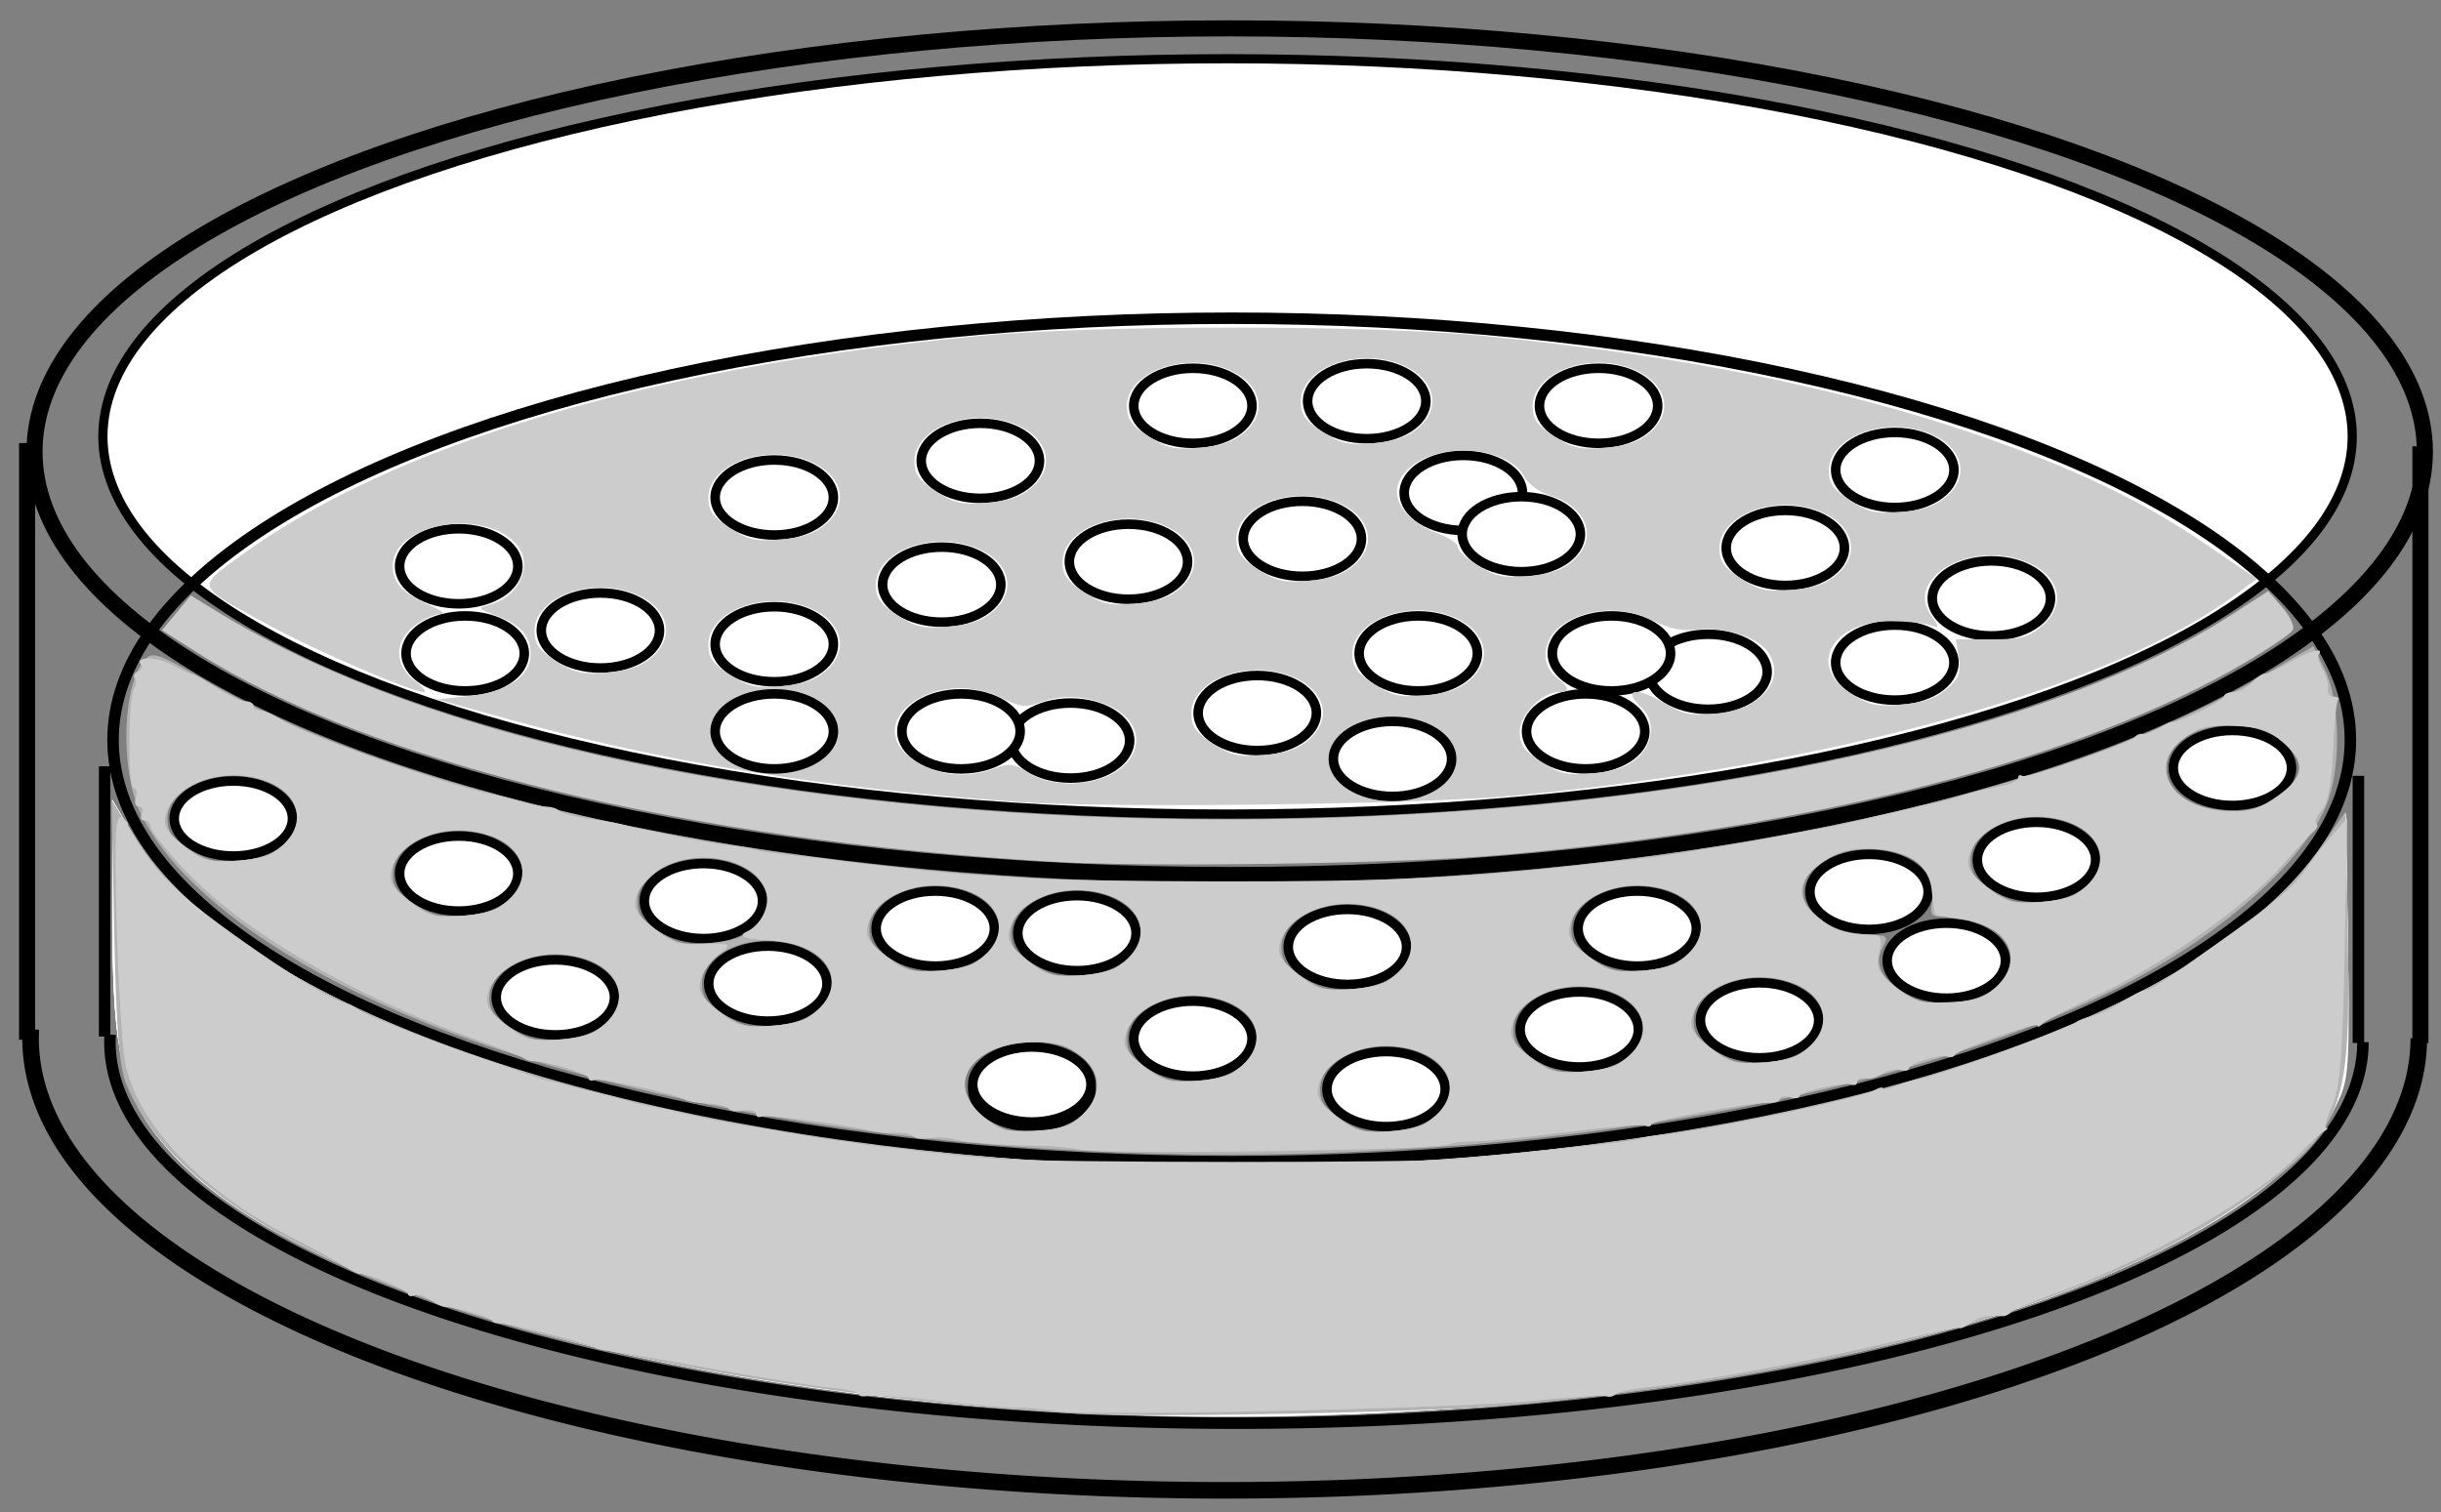 <?xml version="1.0" encoding="UTF-8" standalone="no"?>
<!-- Created with Inkscape (http://www.inkscape.org/) -->

<svg
   xmlns:dc="http://purl.org/dc/elements/1.1/"
   xmlns:cc="http://creativecommons.org/ns#"
   xmlns:rdf="http://www.w3.org/1999/02/22-rdf-syntax-ns#"
   xmlns:svg="http://www.w3.org/2000/svg"
   xmlns="http://www.w3.org/2000/svg"
   xmlns:sodipodi="http://sodipodi.sourceforge.net/DTD/sodipodi-0.dtd"
   xmlns:inkscape="http://www.inkscape.org/namespaces/inkscape"
   width="71mm"
   height="44mm"
   viewBox="0 0 251.575 155.905"
   id="svg3394"
   version="1.1"
   inkscape:version="0.91 r13725"
   sodipodi:docname="starter plate.svg">
  <rect x="0" y="0" width="251.575" height="155.905" fill="#808080" stroke="none"/>
  <defs
     id="defs3396" />
  <sodipodi:namedview
     id="base"
     pagecolor="#ffffff"
     bordercolor="#666666"
     borderopacity="1.0"
     inkscape:pageopacity="0.0"
     inkscape:pageshadow="2"
     inkscape:zoom="2.9861665"
     inkscape:cx="162.83005"
     inkscape:cy="87.601834"
     inkscape:document-units="px"
     inkscape:current-layer="layer1"
     showgrid="false"
     inkscape:window-width="1536"
     inkscape:window-height="801"
     inkscape:window-x="-8"
     inkscape:window-y="-8"
     inkscape:window-maximized="1" />
  <g
     inkscape:label="Layer 1"
     inkscape:groupmode="layer"
     id="layer1"
     transform="translate(0,-896.457)">
    <ellipse
       style="fill:#ffffff;fill-rule:evenodd;stroke:#000000;stroke-width:0.946;stroke-linecap:butt;stroke-linejoin:miter;stroke-miterlimit:4;stroke-dasharray:none;stroke-opacity:1"
       id="path3408"
       cx="126.516"
       cy="-941.446"
       rx="115.91"
       ry="38.935"
       transform="scale(1,-1)" />
    <ellipse
       style="opacity:1;fill:none;fill-rule:evenodd;stroke:#000000;stroke-width:1.656;stroke-linecap:butt;stroke-linejoin:miter;stroke-miterlimit:4;stroke-dasharray:none;stroke-opacity:1"
       id="path3408-9"
       cx="126.736"
       cy="943.021"
       rx="123.179"
       ry="43.641" />
    <path
       style="fill:none;fill-rule:evenodd;stroke:#000000;stroke-width:1.656;stroke-linecap:butt;stroke-linejoin:miter;stroke-miterlimit:4;stroke-dasharray:none;stroke-opacity:1"
       d="m 2.793,942.133 0,61.512"
       id="path4268"
       inkscape:connector-curvature="0" />
    <path
       style="fill:none;fill-rule:evenodd;stroke:#000000;stroke-width:1.656;stroke-linecap:butt;stroke-linejoin:miter;stroke-miterlimit:4;stroke-dasharray:none;stroke-opacity:1"
       d="m 249.455,942.467 0,61.512"
       id="path4268-2"
       inkscape:connector-curvature="0" />
    <path
       style="color:#000000;clip-rule:nonzero;display:inline;overflow:visible;visibility:visible;opacity:1;isolation:auto;mix-blend-mode:normal;color-interpolation:sRGB;color-interpolation-filters:linearRGB;solid-color:#000000;solid-opacity:1;fill:none;fill-opacity:1;fill-rule:evenodd;stroke:#000000;stroke-width:1.707;stroke-linecap:butt;stroke-linejoin:miter;stroke-miterlimit:4;stroke-dasharray:none;stroke-dashoffset:0;stroke-opacity:1;color-rendering:auto;image-rendering:auto;shape-rendering:auto;text-rendering:auto;enable-background:accumulate"
       id="path4297"
       sodipodi:type="arc"
       sodipodi:cx="126.21954"
       sodipodi:cy="1003.493"
       sodipodi:rx="123.06791"
       sodipodi:ry="46.603531"
       sodipodi:start="0"
       sodipodi:end="3.1614106"
       sodipodi:open="true"
       d="M 249.287,1003.493 A 123.068,46.604 0 0 1 187.048,1044.006 123.068,46.604 0 0 1 63.283,1043.541 123.068,46.604 0 0 1 3.176,1002.569" />
    <path
       style="color:#000000;clip-rule:nonzero;display:inline;overflow:visible;visibility:visible;opacity:1;isolation:auto;mix-blend-mode:normal;color-interpolation:sRGB;color-interpolation-filters:linearRGB;solid-color:#000000;solid-opacity:1;fill:none;fill-opacity:1;fill-rule:evenodd;stroke:#000000;stroke-width:1.183;stroke-linecap:butt;stroke-linejoin:miter;stroke-miterlimit:4;stroke-dasharray:none;stroke-dashoffset:0;stroke-opacity:1;color-rendering:auto;image-rendering:auto;shape-rendering:auto;text-rendering:auto;enable-background:accumulate"
       id="path4297-1"
       sodipodi:type="arc"
       sodipodi:cx="127.43039"
       sodipodi:cy="1003.8957"
       sodipodi:rx="116.09906"
       sodipodi:ry="39.281036"
       sodipodi:start="0"
       sodipodi:end="3.1614106"
       sodipodi:open="true"
       d="m 243.529,1003.896 a 116.099,39.281 0 0 1 -58.715,34.147 116.099,39.281 0 0 1 -116.757,-0.392 116.099,39.281 0 0 1 -56.703,-34.534" />
    <path
       style="fill:none;fill-rule:evenodd;stroke:#000000;stroke-width:1.183;stroke-linecap:butt;stroke-linejoin:miter;stroke-miterlimit:4;stroke-dasharray:none;stroke-opacity:1"
       d="m 243.063,976.437 0,27.542"
       id="path4268-2-6"
       inkscape:connector-curvature="0" />
    <path
       style="fill:none;fill-rule:evenodd;stroke:#000000;stroke-width:1.183;stroke-linecap:butt;stroke-linejoin:miter;stroke-miterlimit:4;stroke-dasharray:none;stroke-opacity:1"
       d="m 10.784,975.458 0,27.852"
       id="path4268-2-6-7"
       inkscape:connector-curvature="0" />
    <ellipse
       style="color:#000000;clip-rule:nonzero;display:inline;overflow:visible;visibility:visible;opacity:1;isolation:auto;mix-blend-mode:normal;color-interpolation:sRGB;color-interpolation-filters:linearRGB;solid-color:#000000;solid-opacity:1;fill:none;fill-opacity:1;fill-rule:evenodd;stroke:#000000;stroke-width:1.183;stroke-linecap:butt;stroke-linejoin:miter;stroke-miterlimit:4;stroke-dasharray:none;stroke-dashoffset:0;stroke-opacity:1;color-rendering:auto;image-rendering:auto;shape-rendering:auto;text-rendering:auto;enable-background:accumulate"
       id="path4208"
       cx="126.943"
       cy="972.741"
       rx="115.293"
       ry="43.478" />
    <ellipse
       style="color:#000000;clip-rule:nonzero;display:inline;overflow:visible;visibility:visible;opacity:1;isolation:auto;mix-blend-mode:normal;color-interpolation:sRGB;color-interpolation-filters:linearRGB;solid-color:#000000;solid-opacity:1;fill:#ffffff;fill-opacity:1;fill-rule:evenodd;stroke:#000000;stroke-width:0.981px;stroke-linecap:butt;stroke-linejoin:miter;stroke-miterlimit:4;stroke-dasharray:none;stroke-dashoffset:0;stroke-opacity:1;color-rendering:auto;image-rendering:auto;shape-rendering:auto;text-rendering:auto;enable-background:accumulate"
       id="path4226"
       cx="79.799"
       cy="947.745"
       rx="6.093"
       ry="3.868" />
    <ellipse
       style="color:#000000;clip-rule:nonzero;display:inline;overflow:visible;visibility:visible;opacity:1;isolation:auto;mix-blend-mode:normal;color-interpolation:sRGB;color-interpolation-filters:linearRGB;solid-color:#000000;solid-opacity:1;fill:#ffffff;fill-opacity:1;fill-rule:evenodd;stroke:#000000;stroke-width:0.981px;stroke-linecap:butt;stroke-linejoin:miter;stroke-miterlimit:4;stroke-dasharray:none;stroke-dashoffset:0;stroke-opacity:1;color-rendering:auto;image-rendering:auto;shape-rendering:auto;text-rendering:auto;enable-background:accumulate"
       id="path4226-4"
       cx="181.345"
       cy="1001.642"
       rx="6.093"
       ry="3.868" />
    <ellipse
       style="color:#000000;clip-rule:nonzero;display:inline;overflow:visible;visibility:visible;opacity:1;isolation:auto;mix-blend-mode:normal;color-interpolation:sRGB;color-interpolation-filters:linearRGB;solid-color:#000000;solid-opacity:1;fill:#ffffff;fill-opacity:1;fill-rule:evenodd;stroke:#000000;stroke-width:0.981px;stroke-linecap:butt;stroke-linejoin:miter;stroke-miterlimit:4;stroke-dasharray:none;stroke-dashoffset:0;stroke-opacity:1;color-rendering:auto;image-rendering:auto;shape-rendering:auto;text-rendering:auto;enable-background:accumulate"
       id="path4226-2"
       cx="150.815"
       cy="947.273"
       rx="6.093"
       ry="3.868" />
    <ellipse
       style="color:#000000;clip-rule:nonzero;display:inline;overflow:visible;visibility:visible;opacity:1;isolation:auto;mix-blend-mode:normal;color-interpolation:sRGB;color-interpolation-filters:linearRGB;solid-color:#000000;solid-opacity:1;fill:#ffffff;fill-opacity:1;fill-rule:evenodd;stroke:#000000;stroke-width:0.981px;stroke-linecap:butt;stroke-linejoin:miter;stroke-miterlimit:4;stroke-dasharray:none;stroke-dashoffset:0;stroke-opacity:1;color-rendering:auto;image-rendering:auto;shape-rendering:auto;text-rendering:auto;enable-background:accumulate"
       id="path4226-45"
       cx="116.303"
       cy="954.364"
       rx="6.093"
       ry="3.868" />
    <ellipse
       style="color:#000000;clip-rule:nonzero;display:inline;overflow:visible;visibility:visible;opacity:1;isolation:auto;mix-blend-mode:normal;color-interpolation:sRGB;color-interpolation-filters:linearRGB;solid-color:#000000;solid-opacity:1;fill:#ffffff;fill-opacity:1;fill-rule:evenodd;stroke:#000000;stroke-width:0.981px;stroke-linecap:butt;stroke-linejoin:miter;stroke-miterlimit:4;stroke-dasharray:none;stroke-dashoffset:0;stroke-opacity:1;color-rendering:auto;image-rendering:auto;shape-rendering:auto;text-rendering:auto;enable-background:accumulate"
       id="path4226-9"
       cx="184"
       cy="952.946"
       rx="6.093"
       ry="3.868" />
    <ellipse
       style="color:#000000;clip-rule:nonzero;display:inline;overflow:visible;visibility:visible;opacity:1;isolation:auto;mix-blend-mode:normal;color-interpolation:sRGB;color-interpolation-filters:linearRGB;solid-color:#000000;solid-opacity:1;fill:#ffffff;fill-opacity:1;fill-rule:evenodd;stroke:#000000;stroke-width:0.981px;stroke-linecap:butt;stroke-linejoin:miter;stroke-miterlimit:4;stroke-dasharray:none;stroke-dashoffset:0;stroke-opacity:1;color-rendering:auto;image-rendering:auto;shape-rendering:auto;text-rendering:auto;enable-background:accumulate"
       id="path4226-44"
       cx="110.993"
       cy="992.659"
       rx="6.093"
       ry="3.868" />
    <ellipse
       style="color:#000000;clip-rule:nonzero;display:inline;overflow:visible;visibility:visible;opacity:1;isolation:auto;mix-blend-mode:normal;color-interpolation:sRGB;color-interpolation-filters:linearRGB;solid-color:#000000;solid-opacity:1;fill:#ffffff;fill-opacity:1;fill-rule:evenodd;stroke:#000000;stroke-width:0.981px;stroke-linecap:butt;stroke-linejoin:miter;stroke-miterlimit:4;stroke-dasharray:none;stroke-dashoffset:0;stroke-opacity:1;color-rendering:auto;image-rendering:auto;shape-rendering:auto;text-rendering:auto;enable-background:accumulate"
       id="path4226-27"
       cx="142.851"
       cy="1008.734"
       rx="6.093"
       ry="3.868" />
    <ellipse
       style="color:#000000;clip-rule:nonzero;display:inline;overflow:visible;visibility:visible;opacity:1;isolation:auto;mix-blend-mode:normal;color-interpolation:sRGB;color-interpolation-filters:linearRGB;solid-color:#000000;solid-opacity:1;fill:#ffffff;fill-opacity:1;fill-rule:evenodd;stroke:#000000;stroke-width:0.981px;stroke-linecap:butt;stroke-linejoin:miter;stroke-miterlimit:4;stroke-dasharray:none;stroke-dashoffset:0;stroke-opacity:1;color-rendering:auto;image-rendering:auto;shape-rendering:auto;text-rendering:auto;enable-background:accumulate"
       id="path4226-1"
       cx="209.884"
       cy="985.095"
       rx="6.093"
       ry="3.868" />
    <ellipse
       style="color:#000000;clip-rule:nonzero;display:inline;overflow:visible;visibility:visible;opacity:1;isolation:auto;mix-blend-mode:normal;color-interpolation:sRGB;color-interpolation-filters:linearRGB;solid-color:#000000;solid-opacity:1;fill:#ffffff;fill-opacity:1;fill-rule:evenodd;stroke:#000000;stroke-width:0.981px;stroke-linecap:butt;stroke-linejoin:miter;stroke-miterlimit:4;stroke-dasharray:none;stroke-dashoffset:0;stroke-opacity:1;color-rendering:auto;image-rendering:auto;shape-rendering:auto;text-rendering:auto;enable-background:accumulate"
       id="path4226-40"
       cx="162.762"
       cy="1002.588"
       rx="6.093"
       ry="3.868" />
    <ellipse
       style="color:#000000;clip-rule:nonzero;display:inline;overflow:visible;visibility:visible;opacity:1;isolation:auto;mix-blend-mode:normal;color-interpolation:sRGB;color-interpolation-filters:linearRGB;solid-color:#000000;solid-opacity:1;fill:#ffffff;fill-opacity:1;fill-rule:evenodd;stroke:#000000;stroke-width:0.981px;stroke-linecap:butt;stroke-linejoin:miter;stroke-miterlimit:4;stroke-dasharray:none;stroke-dashoffset:0;stroke-opacity:1;color-rendering:auto;image-rendering:auto;shape-rendering:auto;text-rendering:auto;enable-background:accumulate"
       id="path4226-3"
       cx="146.169"
       cy="963.82"
       rx="6.093"
       ry="3.868" />
    <ellipse
       style="color:#000000;clip-rule:nonzero;display:inline;overflow:visible;visibility:visible;opacity:1;isolation:auto;mix-blend-mode:normal;color-interpolation:sRGB;color-interpolation-filters:linearRGB;solid-color:#000000;solid-opacity:1;fill:#ffffff;fill-opacity:1;fill-rule:evenodd;stroke:#000000;stroke-width:0.981px;stroke-linecap:butt;stroke-linejoin:miter;stroke-miterlimit:4;stroke-dasharray:none;stroke-dashoffset:0;stroke-opacity:1;color-rendering:auto;image-rendering:auto;shape-rendering:auto;text-rendering:auto;enable-background:accumulate"
       id="path4226-28"
       cx="106.347"
       cy="1008.734"
       rx="6.093"
       ry="3.868" />
    <ellipse
       style="color:#000000;clip-rule:nonzero;display:inline;overflow:visible;visibility:visible;opacity:1;isolation:auto;mix-blend-mode:normal;color-interpolation:sRGB;color-interpolation-filters:linearRGB;solid-color:#000000;solid-opacity:1;fill:#ffffff;fill-opacity:1;fill-rule:evenodd;stroke:#000000;stroke-width:0.981px;stroke-linecap:butt;stroke-linejoin:miter;stroke-miterlimit:4;stroke-dasharray:none;stroke-dashoffset:0;stroke-opacity:1;color-rendering:auto;image-rendering:auto;shape-rendering:auto;text-rendering:auto;enable-background:accumulate"
       id="path4226-30"
       cx="47.278"
       cy="954.837"
       rx="6.093"
       ry="3.868" />
    <ellipse
       style="color:#000000;clip-rule:nonzero;display:inline;overflow:visible;visibility:visible;opacity:1;isolation:auto;mix-blend-mode:normal;color-interpolation:sRGB;color-interpolation-filters:linearRGB;solid-color:#000000;solid-opacity:1;fill:#ffffff;fill-opacity:1;fill-rule:evenodd;stroke:#000000;stroke-width:0.981px;stroke-linecap:butt;stroke-linejoin:miter;stroke-miterlimit:4;stroke-dasharray:none;stroke-dashoffset:0;stroke-opacity:1;color-rendering:auto;image-rendering:auto;shape-rendering:auto;text-rendering:auto;enable-background:accumulate"
       id="path4226-48"
       cx="110.33"
       cy="972.803"
       rx="6.093"
       ry="3.868" />
    <ellipse
       style="color:#000000;clip-rule:nonzero;display:inline;overflow:visible;visibility:visible;opacity:1;isolation:auto;mix-blend-mode:normal;color-interpolation:sRGB;color-interpolation-filters:linearRGB;solid-color:#000000;solid-opacity:1;fill:#ffffff;fill-opacity:1;fill-rule:evenodd;stroke:#000000;stroke-width:0.981px;stroke-linecap:butt;stroke-linejoin:miter;stroke-miterlimit:4;stroke-dasharray:none;stroke-dashoffset:0;stroke-opacity:1;color-rendering:auto;image-rendering:auto;shape-rendering:auto;text-rendering:auto;enable-background:accumulate"
       id="path4226-47"
       cx="79.136"
       cy="997.86"
       rx="6.093"
       ry="3.868" />
    <ellipse
       style="color:#000000;clip-rule:nonzero;display:inline;overflow:visible;visibility:visible;opacity:1;isolation:auto;mix-blend-mode:normal;color-interpolation:sRGB;color-interpolation-filters:linearRGB;solid-color:#000000;solid-opacity:1;fill:#ffffff;fill-opacity:1;fill-rule:evenodd;stroke:#000000;stroke-width:0.981px;stroke-linecap:butt;stroke-linejoin:miter;stroke-miterlimit:4;stroke-dasharray:none;stroke-dashoffset:0;stroke-opacity:1;color-rendering:auto;image-rendering:auto;shape-rendering:auto;text-rendering:auto;enable-background:accumulate"
       id="path4226-8"
       cx="24.049"
       cy="980.84"
       rx="6.093"
       ry="3.868" />
    <ellipse
       style="color:#000000;clip-rule:nonzero;display:inline;overflow:visible;visibility:visible;opacity:1;isolation:auto;mix-blend-mode:normal;color-interpolation:sRGB;color-interpolation-filters:linearRGB;solid-color:#000000;solid-opacity:1;fill:#ffffff;fill-opacity:1;fill-rule:evenodd;stroke:#000000;stroke-width:0.981px;stroke-linecap:butt;stroke-linejoin:miter;stroke-miterlimit:4;stroke-dasharray:none;stroke-dashoffset:0;stroke-opacity:1;color-rendering:auto;image-rendering:auto;shape-rendering:auto;text-rendering:auto;enable-background:accumulate"
       id="path4226-6"
       cx="156.788"
       cy="951.528"
       rx="6.093"
       ry="3.868" />
    <ellipse
       style="color:#000000;clip-rule:nonzero;display:inline;overflow:visible;visibility:visible;opacity:1;isolation:auto;mix-blend-mode:normal;color-interpolation:sRGB;color-interpolation-filters:linearRGB;solid-color:#000000;solid-opacity:1;fill:#ffffff;fill-opacity:1;fill-rule:evenodd;stroke:#000000;stroke-width:0.981px;stroke-linecap:butt;stroke-linejoin:miter;stroke-miterlimit:4;stroke-dasharray:none;stroke-dashoffset:0;stroke-opacity:1;color-rendering:auto;image-rendering:auto;shape-rendering:auto;text-rendering:auto;enable-background:accumulate"
       id="path4226-6-0"
       cx="106.347"
       cy="1008.261"
       rx="6.093"
       ry="3.868" />
    <ellipse
       style="color:#000000;clip-rule:nonzero;display:inline;overflow:visible;visibility:visible;opacity:1;isolation:auto;mix-blend-mode:normal;color-interpolation:sRGB;color-interpolation-filters:linearRGB;solid-color:#000000;solid-opacity:1;fill:#ffffff;fill-opacity:1;fill-rule:evenodd;stroke:#000000;stroke-width:0.981px;stroke-linecap:butt;stroke-linejoin:miter;stroke-miterlimit:4;stroke-dasharray:none;stroke-dashoffset:0;stroke-opacity:1;color-rendering:auto;image-rendering:auto;shape-rendering:auto;text-rendering:auto;enable-background:accumulate"
       id="path4226-6-3"
       cx="122.94"
       cy="938.29"
       rx="6.093"
       ry="3.868" />
    <ellipse
       style="color:#000000;clip-rule:nonzero;display:inline;overflow:visible;visibility:visible;opacity:1;isolation:auto;mix-blend-mode:normal;color-interpolation:sRGB;color-interpolation-filters:linearRGB;solid-color:#000000;solid-opacity:1;fill:#ffffff;fill-opacity:1;fill-rule:evenodd;stroke:#000000;stroke-width:0.981px;stroke-linecap:butt;stroke-linejoin:miter;stroke-miterlimit:4;stroke-dasharray:none;stroke-dashoffset:0;stroke-opacity:1;color-rendering:auto;image-rendering:auto;shape-rendering:auto;text-rendering:auto;enable-background:accumulate"
       id="path4226-6-1"
       cx="138.868"
       cy="994.078"
       rx="6.093"
       ry="3.868" />
    <ellipse
       style="color:#000000;clip-rule:nonzero;display:inline;overflow:visible;visibility:visible;opacity:1;isolation:auto;mix-blend-mode:normal;color-interpolation:sRGB;color-interpolation-filters:linearRGB;solid-color:#000000;solid-opacity:1;fill:#ffffff;fill-opacity:1;fill-rule:evenodd;stroke:#000000;stroke-width:0.981px;stroke-linecap:butt;stroke-linejoin:miter;stroke-miterlimit:4;stroke-dasharray:none;stroke-dashoffset:0;stroke-opacity:1;color-rendering:auto;image-rendering:auto;shape-rendering:auto;text-rendering:auto;enable-background:accumulate"
       id="path4226-6-8"
       cx="79.799"
       cy="962.874"
       rx="6.093"
       ry="3.868" />
    <ellipse
       style="color:#000000;clip-rule:nonzero;display:inline;overflow:visible;visibility:visible;opacity:1;isolation:auto;mix-blend-mode:normal;color-interpolation:sRGB;color-interpolation-filters:linearRGB;solid-color:#000000;solid-opacity:1;fill:#ffffff;fill-opacity:1;fill-rule:evenodd;stroke:#000000;stroke-width:0.981px;stroke-linecap:butt;stroke-linejoin:miter;stroke-miterlimit:4;stroke-dasharray:none;stroke-dashoffset:0;stroke-opacity:1;color-rendering:auto;image-rendering:auto;shape-rendering:auto;text-rendering:auto;enable-background:accumulate"
       id="path4226-6-2"
       cx="72.499"
       cy="989.35"
       rx="6.093"
       ry="3.868" />
    <ellipse
       style="color:#000000;clip-rule:nonzero;display:inline;overflow:visible;visibility:visible;opacity:1;isolation:auto;mix-blend-mode:normal;color-interpolation:sRGB;color-interpolation-filters:linearRGB;solid-color:#000000;solid-opacity:1;fill:#ffffff;fill-opacity:1;fill-rule:evenodd;stroke:#000000;stroke-width:0.981px;stroke-linecap:butt;stroke-linejoin:miter;stroke-miterlimit:4;stroke-dasharray:none;stroke-dashoffset:0;stroke-opacity:1;color-rendering:auto;image-rendering:auto;shape-rendering:auto;text-rendering:auto;enable-background:accumulate"
       id="path4226-6-16"
       cx="168.735"
       cy="992.187"
       rx="6.093"
       ry="3.868" />
    <ellipse
       style="color:#000000;clip-rule:nonzero;display:inline;overflow:visible;visibility:visible;opacity:1;isolation:auto;mix-blend-mode:normal;color-interpolation:sRGB;color-interpolation-filters:linearRGB;solid-color:#000000;solid-opacity:1;fill:#ffffff;fill-opacity:1;fill-rule:evenodd;stroke:#000000;stroke-width:0.981px;stroke-linecap:butt;stroke-linejoin:miter;stroke-miterlimit:4;stroke-dasharray:none;stroke-dashoffset:0;stroke-opacity:1;color-rendering:auto;image-rendering:auto;shape-rendering:auto;text-rendering:auto;enable-background:accumulate"
       id="path4226-6-07"
       cx="163.425"
       cy="971.857"
       rx="6.093"
       ry="3.868" />
    <ellipse
       style="color:#000000;clip-rule:nonzero;display:inline;overflow:visible;visibility:visible;opacity:1;isolation:auto;mix-blend-mode:normal;color-interpolation:sRGB;color-interpolation-filters:linearRGB;solid-color:#000000;solid-opacity:1;fill:#ffffff;fill-opacity:1;fill-rule:evenodd;stroke:#000000;stroke-width:0.981px;stroke-linecap:butt;stroke-linejoin:miter;stroke-miterlimit:4;stroke-dasharray:none;stroke-dashoffset:0;stroke-opacity:1;color-rendering:auto;image-rendering:auto;shape-rendering:auto;text-rendering:auto;enable-background:accumulate"
       id="path4226-6-31"
       cx="205.238"
       cy="958.147"
       rx="6.093"
       ry="3.868" />
    <ellipse
       style="color:#000000;clip-rule:nonzero;display:inline;overflow:visible;visibility:visible;opacity:1;isolation:auto;mix-blend-mode:normal;color-interpolation:sRGB;color-interpolation-filters:linearRGB;solid-color:#000000;solid-opacity:1;fill:#ffffff;fill-opacity:1;fill-rule:evenodd;stroke:#000000;stroke-width:0.981px;stroke-linecap:butt;stroke-linejoin:miter;stroke-miterlimit:4;stroke-dasharray:none;stroke-dashoffset:0;stroke-opacity:1;color-rendering:auto;image-rendering:auto;shape-rendering:auto;text-rendering:auto;enable-background:accumulate"
       id="path4226-6-38"
       cx="200.592"
       cy="995.496"
       rx="6.093"
       ry="3.868" />
    <ellipse
       style="color:#000000;clip-rule:nonzero;display:inline;overflow:visible;visibility:visible;opacity:1;isolation:auto;mix-blend-mode:normal;color-interpolation:sRGB;color-interpolation-filters:linearRGB;solid-color:#000000;solid-opacity:1;fill:#ffffff;fill-opacity:1;fill-rule:evenodd;stroke:#000000;stroke-width:0.981px;stroke-linecap:butt;stroke-linejoin:miter;stroke-miterlimit:4;stroke-dasharray:none;stroke-dashoffset:0;stroke-opacity:1;color-rendering:auto;image-rendering:auto;shape-rendering:auto;text-rendering:auto;enable-background:accumulate"
       id="path4226-6-4"
       cx="47.278"
       cy="986.513"
       rx="6.093"
       ry="3.868" />
    <ellipse
       style="color:#000000;clip-rule:nonzero;display:inline;overflow:visible;visibility:visible;opacity:1;isolation:auto;mix-blend-mode:normal;color-interpolation:sRGB;color-interpolation-filters:linearRGB;solid-color:#000000;solid-opacity:1;fill:#ffffff;fill-opacity:1;fill-rule:evenodd;stroke:#000000;stroke-width:0.981px;stroke-linecap:butt;stroke-linejoin:miter;stroke-miterlimit:4;stroke-dasharray:none;stroke-dashoffset:0;stroke-opacity:1;color-rendering:auto;image-rendering:auto;shape-rendering:auto;text-rendering:auto;enable-background:accumulate"
       id="path4226-6-12"
       cx="61.88"
       cy="961.456"
       rx="6.093"
       ry="3.868" />
    <ellipse
       style="color:#000000;clip-rule:nonzero;display:inline;overflow:visible;visibility:visible;opacity:1;isolation:auto;mix-blend-mode:normal;color-interpolation:sRGB;color-interpolation-filters:linearRGB;solid-color:#000000;solid-opacity:1;fill:#ffffff;fill-opacity:1;fill-rule:evenodd;stroke:#000000;stroke-width:0.981px;stroke-linecap:butt;stroke-linejoin:miter;stroke-miterlimit:4;stroke-dasharray:none;stroke-dashoffset:0;stroke-opacity:1;color-rendering:auto;image-rendering:auto;shape-rendering:auto;text-rendering:auto;enable-background:accumulate"
       id="path4226-6-26"
       cx="99.047"
       cy="971.857"
       rx="6.093"
       ry="3.868" />
    <ellipse
       style="color:#000000;clip-rule:nonzero;display:inline;overflow:visible;visibility:visible;opacity:1;isolation:auto;mix-blend-mode:normal;color-interpolation:sRGB;color-interpolation-filters:linearRGB;solid-color:#000000;solid-opacity:1;fill:#ffffff;fill-opacity:1;fill-rule:evenodd;stroke:#000000;stroke-width:0.981px;stroke-linecap:butt;stroke-linejoin:miter;stroke-miterlimit:4;stroke-dasharray:none;stroke-dashoffset:0;stroke-opacity:1;color-rendering:auto;image-rendering:auto;shape-rendering:auto;text-rendering:auto;enable-background:accumulate"
       id="path4226-6-32"
       cx="129.577"
       cy="969.966"
       rx="6.093"
       ry="3.868" />
    <ellipse
       style="color:#000000;clip-rule:nonzero;display:inline;overflow:visible;visibility:visible;opacity:1;isolation:auto;mix-blend-mode:normal;color-interpolation:sRGB;color-interpolation-filters:linearRGB;solid-color:#000000;solid-opacity:1;fill:#ffffff;fill-opacity:1;fill-rule:evenodd;stroke:#000000;stroke-width:0.981px;stroke-linecap:butt;stroke-linejoin:miter;stroke-miterlimit:4;stroke-dasharray:none;stroke-dashoffset:0;stroke-opacity:1;color-rendering:auto;image-rendering:auto;shape-rendering:auto;text-rendering:auto;enable-background:accumulate"
       id="path4226-6-35"
       cx="176.035"
       cy="965.711"
       rx="6.093"
       ry="3.868" />
    <ellipse
       style="color:#000000;clip-rule:nonzero;display:inline;overflow:visible;visibility:visible;opacity:1;isolation:auto;mix-blend-mode:normal;color-interpolation:sRGB;color-interpolation-filters:linearRGB;solid-color:#000000;solid-opacity:1;fill:#ffffff;fill-opacity:1;fill-rule:evenodd;stroke:#000000;stroke-width:0.981px;stroke-linecap:butt;stroke-linejoin:miter;stroke-miterlimit:4;stroke-dasharray:none;stroke-dashoffset:0;stroke-opacity:1;color-rendering:auto;image-rendering:auto;shape-rendering:auto;text-rendering:auto;enable-background:accumulate"
       id="path4226-6-86"
       cx="230.078"
       cy="975.629"
       rx="6.093"
       ry="3.868" />
    <ellipse
       style="color:#000000;clip-rule:nonzero;display:inline;overflow:visible;visibility:visible;opacity:1;isolation:auto;mix-blend-mode:normal;color-interpolation:sRGB;color-interpolation-filters:linearRGB;solid-color:#000000;solid-opacity:1;fill:#ffffff;fill-opacity:1;fill-rule:evenodd;stroke:#000000;stroke-width:0.981px;stroke-linecap:butt;stroke-linejoin:miter;stroke-miterlimit:4;stroke-dasharray:none;stroke-dashoffset:0;stroke-opacity:1;color-rendering:auto;image-rendering:auto;shape-rendering:auto;text-rendering:auto;enable-background:accumulate"
       id="path4226-6-04"
       cx="101.038"
       cy="943.963"
       rx="6.093"
       ry="3.868" />
    <ellipse
       style="color:#000000;clip-rule:nonzero;display:inline;overflow:visible;visibility:visible;opacity:1;isolation:auto;mix-blend-mode:normal;color-interpolation:sRGB;color-interpolation-filters:linearRGB;solid-color:#000000;solid-opacity:1;fill:#ffffff;fill-opacity:1;fill-rule:evenodd;stroke:#000000;stroke-width:0.981px;stroke-linecap:butt;stroke-linejoin:miter;stroke-miterlimit:4;stroke-dasharray:none;stroke-dashoffset:0;stroke-opacity:1;color-rendering:auto;image-rendering:auto;shape-rendering:auto;text-rendering:auto;enable-background:accumulate"
       id="path4226-6-125"
       cx="97.056"
       cy="956.728"
       rx="6.093"
       ry="3.868" />
    <ellipse
       style="color:#000000;clip-rule:nonzero;display:inline;overflow:visible;visibility:visible;opacity:1;isolation:auto;mix-blend-mode:normal;color-interpolation:sRGB;color-interpolation-filters:linearRGB;solid-color:#000000;solid-opacity:1;fill:#ffffff;fill-opacity:1;fill-rule:evenodd;stroke:#000000;stroke-width:0.981px;stroke-linecap:butt;stroke-linejoin:miter;stroke-miterlimit:4;stroke-dasharray:none;stroke-dashoffset:0;stroke-opacity:1;color-rendering:auto;image-rendering:auto;shape-rendering:auto;text-rendering:auto;enable-background:accumulate"
       id="path4226-6-03"
       cx="57.234"
       cy="999.278"
       rx="6.093"
       ry="3.868" />
    <ellipse
       style="color:#000000;clip-rule:nonzero;display:inline;overflow:visible;visibility:visible;opacity:1;isolation:auto;mix-blend-mode:normal;color-interpolation:sRGB;color-interpolation-filters:linearRGB;solid-color:#000000;solid-opacity:1;fill:#ffffff;fill-opacity:1;fill-rule:evenodd;stroke:#000000;stroke-width:0.981px;stroke-linecap:butt;stroke-linejoin:miter;stroke-miterlimit:4;stroke-dasharray:none;stroke-dashoffset:0;stroke-opacity:1;color-rendering:auto;image-rendering:auto;shape-rendering:auto;text-rendering:auto;enable-background:accumulate"
       id="path4226-6-00"
       cx="164.753"
       cy="938.29"
       rx="6.093"
       ry="3.868" />
    <ellipse
       style="color:#000000;clip-rule:nonzero;display:inline;overflow:visible;visibility:visible;opacity:1;isolation:auto;mix-blend-mode:normal;color-interpolation:sRGB;color-interpolation-filters:linearRGB;solid-color:#000000;solid-opacity:1;fill:#ffffff;fill-opacity:1;fill-rule:evenodd;stroke:#000000;stroke-width:0.981px;stroke-linecap:butt;stroke-linejoin:miter;stroke-miterlimit:4;stroke-dasharray:none;stroke-dashoffset:0;stroke-opacity:1;color-rendering:auto;image-rendering:auto;shape-rendering:auto;text-rendering:auto;enable-background:accumulate"
       id="path4226-6-5"
       cx="134.223"
       cy="952"
       rx="6.093"
       ry="3.868" />
    <ellipse
       style="color:#000000;clip-rule:nonzero;display:inline;overflow:visible;visibility:visible;opacity:1;isolation:auto;mix-blend-mode:normal;color-interpolation:sRGB;color-interpolation-filters:linearRGB;solid-color:#000000;solid-opacity:1;fill:#ffffff;fill-opacity:1;fill-rule:evenodd;stroke:#000000;stroke-width:0.981px;stroke-linecap:butt;stroke-linejoin:miter;stroke-miterlimit:4;stroke-dasharray:none;stroke-dashoffset:0;stroke-opacity:1;color-rendering:auto;image-rendering:auto;shape-rendering:auto;text-rendering:auto;enable-background:accumulate"
       id="path4226-6-6"
       cx="195.283"
       cy="944.909"
       rx="6.093"
       ry="3.868" />
    <ellipse
       style="color:#000000;clip-rule:nonzero;display:inline;overflow:visible;visibility:visible;opacity:1;isolation:auto;mix-blend-mode:normal;color-interpolation:sRGB;color-interpolation-filters:linearRGB;solid-color:#000000;solid-opacity:1;fill:#ffffff;fill-opacity:1;fill-rule:evenodd;stroke:#000000;stroke-width:0.981px;stroke-linecap:butt;stroke-linejoin:miter;stroke-miterlimit:4;stroke-dasharray:none;stroke-dashoffset:0;stroke-opacity:1;color-rendering:auto;image-rendering:auto;shape-rendering:auto;text-rendering:auto;enable-background:accumulate"
       id="path4226-6-25"
       cx="47.942"
       cy="963.82"
       rx="6.093"
       ry="3.868" />
    <ellipse
       style="color:#000000;clip-rule:nonzero;display:inline;overflow:visible;visibility:visible;opacity:1;isolation:auto;mix-blend-mode:normal;color-interpolation:sRGB;color-interpolation-filters:linearRGB;solid-color:#000000;solid-opacity:1;fill:#ffffff;fill-opacity:1;fill-rule:evenodd;stroke:#000000;stroke-width:0.981px;stroke-linecap:butt;stroke-linejoin:miter;stroke-miterlimit:4;stroke-dasharray:none;stroke-dashoffset:0;stroke-opacity:1;color-rendering:auto;image-rendering:auto;shape-rendering:auto;text-rendering:auto;enable-background:accumulate"
       id="path4226-6-352"
       cx="122.94"
       cy="1003.533"
       rx="6.093"
       ry="3.868" />
    <ellipse
       style="color:#000000;clip-rule:nonzero;display:inline;overflow:visible;visibility:visible;opacity:1;isolation:auto;mix-blend-mode:normal;color-interpolation:sRGB;color-interpolation-filters:linearRGB;solid-color:#000000;solid-opacity:1;fill:#ffffff;fill-opacity:1;fill-rule:evenodd;stroke:#000000;stroke-width:0.981px;stroke-linecap:butt;stroke-linejoin:miter;stroke-miterlimit:4;stroke-dasharray:none;stroke-dashoffset:0;stroke-opacity:1;color-rendering:auto;image-rendering:auto;shape-rendering:auto;text-rendering:auto;enable-background:accumulate"
       id="path4226-6-66"
       cx="195.283"
       cy="964.765"
       rx="6.093"
       ry="3.868" />
    <ellipse
       style="color:#000000;clip-rule:nonzero;display:inline;overflow:visible;visibility:visible;opacity:1;isolation:auto;mix-blend-mode:normal;color-interpolation:sRGB;color-interpolation-filters:linearRGB;solid-color:#000000;solid-opacity:1;fill:#ffffff;fill-opacity:1;fill-rule:evenodd;stroke:#000000;stroke-width:0.981px;stroke-linecap:butt;stroke-linejoin:miter;stroke-miterlimit:4;stroke-dasharray:none;stroke-dashoffset:0;stroke-opacity:1;color-rendering:auto;image-rendering:auto;shape-rendering:auto;text-rendering:auto;enable-background:accumulate"
       id="path4226-6-30"
       cx="96.392"
       cy="992.187"
       rx="6.093"
       ry="3.868" />
    <ellipse
       style="color:#000000;clip-rule:nonzero;display:inline;overflow:visible;visibility:visible;opacity:1;isolation:auto;mix-blend-mode:normal;color-interpolation:sRGB;color-interpolation-filters:linearRGB;solid-color:#000000;solid-opacity:1;fill:#ffffff;fill-opacity:1;fill-rule:evenodd;stroke:#000000;stroke-width:0.981px;stroke-linecap:butt;stroke-linejoin:miter;stroke-miterlimit:4;stroke-dasharray:none;stroke-dashoffset:0;stroke-opacity:1;color-rendering:auto;image-rendering:auto;shape-rendering:auto;text-rendering:auto;enable-background:accumulate"
       id="path4226-6-40"
       cx="140.86"
       cy="937.817"
       rx="6.093"
       ry="3.868" />
    <ellipse
       style="color:#000000;clip-rule:nonzero;display:inline;overflow:visible;visibility:visible;opacity:1;isolation:auto;mix-blend-mode:normal;color-interpolation:sRGB;color-interpolation-filters:linearRGB;solid-color:#000000;solid-opacity:1;fill:#ffffff;fill-opacity:1;fill-rule:evenodd;stroke:#000000;stroke-width:0.981px;stroke-linecap:butt;stroke-linejoin:miter;stroke-miterlimit:4;stroke-dasharray:none;stroke-dashoffset:0;stroke-opacity:1;color-rendering:auto;image-rendering:auto;shape-rendering:auto;text-rendering:auto;enable-background:accumulate"
       id="path4226-6-313"
       cx="166.08"
       cy="963.82"
       rx="6.093"
       ry="3.868" />
    <ellipse
       style="color:#000000;clip-rule:nonzero;display:inline;overflow:visible;visibility:visible;opacity:1;isolation:auto;mix-blend-mode:normal;color-interpolation:sRGB;color-interpolation-filters:linearRGB;solid-color:#000000;solid-opacity:1;fill:#ffffff;fill-opacity:1;fill-rule:evenodd;stroke:#000000;stroke-width:0.981px;stroke-linecap:butt;stroke-linejoin:miter;stroke-miterlimit:4;stroke-dasharray:none;stroke-dashoffset:0;stroke-opacity:1;color-rendering:auto;image-rendering:auto;shape-rendering:auto;text-rendering:auto;enable-background:accumulate"
       id="path4226-6-22"
       cx="192.628"
       cy="988.404"
       rx="6.093"
       ry="3.868" />
    <path
       style="opacity:1;fill:#ffffff;fill-opacity:1;stroke:none;stroke-width:1;stroke-linecap:round;stroke-linejoin:bevel;stroke-miterlimit:4;stroke-dasharray:none;stroke-opacity:1"
       d="m 113.089,1042.211 c -49.248,-2.534 -87.845,-14.431 -97.981,-30.202 -2.811,-4.374 -3.521,-8.742 -3.495,-21.511 0.022,-10.714 0.096,-11.441 0.993,-9.692 5.137,10.027 17.006,17.999 36.968,24.833 48.87,16.73 125.61,14.502 167.193,-4.854 10.977,-5.109 18.73,-10.928 22.842,-17.143 l 2.19,-3.309 0.167,12.056 c 0.21,15.186 0.186,15.487 -1.487,18.511 -8.328,15.05 -42.577,26.947 -88.231,30.648 -6.637,0.538 -32.935,0.983 -39.158,0.663 z"
       id="path4504"
       inkscape:connector-curvature="0" />
    <path
       style="opacity:1;fill:#ffffff;fill-opacity:1;stroke:none;stroke-width:1;stroke-linecap:round;stroke-linejoin:bevel;stroke-miterlimit:4;stroke-dasharray:none;stroke-opacity:1"
       d="m 109.107,1042.011 c -46.288,-2.873 -83.064,-14.282 -93.219,-28.918 -3.567,-5.141 -4.297,-8.973 -4.306,-22.594 l -0.007,-11.583 1.583,2.743 c 2.649,4.59 5.776,7.896 11.054,11.687 15.633,11.232 43.574,19.372 77.262,22.51 10.538,0.982 38.623,1.132 48.118,0.258 29.083,-2.677 51.478,-7.86 68.029,-15.744 10.199,-4.858 20.356,-12.922 23.016,-18.272 0.778,-1.565 0.916,-0.299 1.224,11.238 0.388,14.524 0.066,16.423 -3.528,20.786 -4.483,5.442 -15.712,12.098 -27.349,16.212 -14.881,5.26 -34.428,9.095 -56.082,11.002 -10.049,0.885 -36.202,1.271 -45.795,0.675 z"
       id="path4506"
       inkscape:connector-curvature="0" />
    <path
       style="opacity:1;fill:#ffffff;fill-opacity:1;stroke:none;stroke-width:1;stroke-linecap:round;stroke-linejoin:bevel;stroke-miterlimit:4;stroke-dasharray:none;stroke-opacity:1"
       d="m 109.204,1041.994 c -45.87,-2.507 -83.914,-14.511 -93.84,-29.612 -3.044,-4.631 -3.773,-8.848 -3.781,-21.884 l -0.007,-11.583 1.544,2.675 c 5.559,9.628 17.242,17.372 35.923,23.812 39.551,13.634 98.94,15.189 143.493,3.757 14.061,-3.608 26.269,-8.66 35.065,-14.512 5.704,-3.795 8.902,-6.759 11.956,-11.083 l 2.193,-3.105 0.226,12.939 c 0.166,9.509 -0.004,13.628 -0.643,15.539 -2.585,7.737 -14.937,16.178 -32.174,21.986 -26.299,8.861 -63.992,13.037 -99.954,11.071 z"
       id="path4508"
       inkscape:connector-curvature="0" />
    <path
       style="opacity:1;fill:#ffffff;fill-opacity:1;stroke:none;stroke-width:1;stroke-linecap:round;stroke-linejoin:bevel;stroke-miterlimit:4;stroke-dasharray:none;stroke-opacity:1"
       d="m 108.443,1041.987 c -45.971,-2.822 -82.286,-14.265 -92.927,-29.282 -3.109,-4.388 -3.975,-9.289 -3.955,-22.387 l 0.018,-11.403 1.85,3.073 c 2.664,4.426 5.004,6.871 10.331,10.797 27.518,20.279 89.66,29.165 146.047,20.885 34.149,-5.015 59.721,-16.062 69.637,-30.084 l 2.301,-3.253 0.227,13.001 c 0.167,9.549 -0.003,13.685 -0.639,15.576 -2.564,7.621 -13.999,15.607 -31.014,21.658 -25.092,8.924 -66.646,13.581 -101.877,11.418 z"
       id="path4510"
       inkscape:connector-curvature="0" />
    <path
       style="opacity:1;fill:#b3b3b3;fill-opacity:1;stroke:none;stroke-width:1;stroke-linecap:round;stroke-linejoin:bevel;stroke-miterlimit:4;stroke-dasharray:none;stroke-opacity:1"
       d="m 110.59,1015.048 c -22.967,-1.257 -45.064,-5.318 -62.197,-11.43 -17.185,-6.131 -29.76,-14.77 -33.891,-23.284 -2.205,-4.543 -1.887,-13.68 0.556,-16.002 0.705,-0.671 1.393,-0.422 5.778,2.092 10.136,5.809 21.223,9.888 37.167,13.673 41.949,9.959 94.988,9.95 137.582,-0.021 15.614,-3.655 27.844,-8.221 38.078,-14.213 l 4.758,-2.786 1.215,2.483 c 1.609,3.29 1.644,10.45 0.067,14.066 -2.812,6.45 -12.175,14.345 -23.163,19.53 -25.365,11.969 -66.077,18.076 -105.949,15.894 z m 0.984,-3.491 c 1.767,-1.464 2.031,-4.249 0.546,-5.76 -2.352,-2.392 -8.103,-2.586 -11.022,-0.373 -2.486,1.885 -2.208,4.63 0.653,6.451 1.979,1.26 2.587,1.396 5.273,1.18 2.197,-0.176 3.454,-0.591 4.551,-1.498 z m 36.503,0 c 2.815,-2.331 1.635,-5.665 -2.429,-6.864 -4.49,-1.325 -9.595,0.846 -9.595,4.08 0,1.333 0.481,2.008 2.219,3.114 1.96,1.247 2.573,1.384 5.254,1.169 2.197,-0.176 3.454,-0.591 4.551,-1.498 z m -19.911,-5.201 c 2.815,-2.331 1.635,-5.665 -2.429,-6.864 -4.49,-1.325 -9.595,0.846 -9.595,4.08 0,1.333 0.481,2.008 2.219,3.114 1.96,1.247 2.573,1.384 5.254,1.169 2.197,-0.176 3.454,-0.591 4.551,-1.498 z m 39.822,-0.946 c 2.815,-2.331 1.635,-5.665 -2.429,-6.864 -4.49,-1.325 -9.595,0.846 -9.595,4.08 0,1.333 0.481,2.008 2.219,3.114 1.96,1.247 2.573,1.384 5.254,1.169 2.197,-0.176 3.454,-0.591 4.551,-1.499 z m 18.584,-0.946 c 2.815,-2.331 1.635,-5.665 -2.429,-6.864 -4.49,-1.325 -9.595,0.846 -9.595,4.08 0,1.333 0.481,2.008 2.219,3.114 1.96,1.247 2.573,1.384 5.254,1.169 2.197,-0.176 3.454,-0.591 4.551,-1.498 z m -124.111,-2.364 c 2.815,-2.331 1.635,-5.665 -2.429,-6.864 -4.49,-1.325 -9.595,0.846 -9.595,4.08 0,1.333 0.481,2.008 2.219,3.114 1.96,1.247 2.573,1.384 5.254,1.169 2.197,-0.176 3.454,-0.591 4.551,-1.498 z m 21.902,-1.418 c 2.815,-2.331 1.635,-5.665 -2.429,-6.864 -4.49,-1.325 -9.595,0.846 -9.595,4.08 0,1.333 0.481,2.008 2.219,3.114 1.96,1.247 2.573,1.384 5.254,1.169 2.197,-0.176 3.454,-0.591 4.551,-1.498 z m 121.456,-2.364 c 1.611,-1.334 1.97,-3.495 0.832,-5.011 -0.853,-1.136 -4.035,-2.338 -6.189,-2.338 -1.516,0 -1.604,-0.131 -1.275,-1.881 0.429,-2.276 -0.826,-3.861 -3.737,-4.719 -4.515,-1.332 -9.62,0.829 -9.62,4.073 0,2.26 3.207,4.419 6.565,4.419 2.191,0 2.266,0.055 1.648,1.215 -0.916,1.716 -0.168,3.318 2.216,4.747 1.742,1.044 2.51,1.195 5.049,0.991 2.155,-0.173 3.42,-0.592 4.511,-1.495 z m -61.724,-1.418 c 2.815,-2.331 1.635,-5.665 -2.429,-6.864 -4.49,-1.325 -9.595,0.846 -9.595,4.08 0,1.333 0.481,2.008 2.219,3.114 1.96,1.247 2.573,1.384 5.254,1.169 2.197,-0.176 3.454,-0.591 4.551,-1.499 z M 116.22,995.482 c 2.815,-2.331 1.635,-5.665 -2.429,-6.864 -4.49,-1.325 -9.595,0.846 -9.595,4.08 0,1.333 0.481,2.008 2.219,3.114 1.96,1.247 2.573,1.384 5.254,1.169 2.197,-0.176 3.454,-0.591 4.551,-1.499 z m -14.601,-0.473 c 2.815,-2.331 1.635,-5.665 -2.429,-6.864 -4.49,-1.325 -9.595,0.846 -9.595,4.08 0,1.333 0.481,2.008 2.219,3.114 1.96,1.247 2.573,1.384 5.254,1.169 2.197,-0.176 3.454,-0.591 4.551,-1.499 z m 72.343,0 c 2.815,-2.331 1.635,-5.665 -2.429,-6.864 -4.49,-1.325 -9.595,0.846 -9.595,4.08 0,1.333 0.481,2.008 2.219,3.114 1.96,1.247 2.573,1.384 5.254,1.169 2.196,-0.176 3.454,-0.591 4.551,-1.499 z m -96.236,-2.837 c 2.815,-2.331 1.635,-5.665 -2.429,-6.864 -4.49,-1.325 -9.595,0.846 -9.595,4.08 0,1.333 0.481,2.008 2.219,3.114 1.96,1.247 2.573,1.384 5.254,1.169 2.197,-0.176 3.454,-0.591 4.551,-1.499 z m -25.22,-2.837 c 2.815,-2.331 1.635,-5.665 -2.429,-6.864 -4.49,-1.325 -9.595,0.846 -9.595,4.08 0,1.333 0.481,2.008 2.219,3.114 1.96,1.247 2.573,1.384 5.254,1.169 2.197,-0.176 3.454,-0.591 4.551,-1.499 z m 162.606,-1.418 c 2.815,-2.331 1.635,-5.665 -2.429,-6.864 -4.49,-1.325 -9.595,0.846 -9.595,4.08 0,1.333 0.481,2.008 2.219,3.114 1.96,1.247 2.573,1.384 5.254,1.169 2.197,-0.176 3.454,-0.591 4.551,-1.499 z M 29.276,983.663 c 2.815,-2.331 1.635,-5.665 -2.429,-6.864 -4.49,-1.325 -9.595,0.846 -9.595,4.08 0,1.333 0.481,2.008 2.219,3.114 1.96,1.247 2.573,1.384 5.254,1.169 2.197,-0.176 3.454,-0.591 4.551,-1.499 z m 205.668,-5.173 c 2.729,-1.944 2.885,-3.462 0.557,-5.432 -4.071,-3.447 -12.238,-1.746 -12.238,2.548 0,2.714 2.723,4.401 7.201,4.461 1.676,0.023 2.779,-0.366 4.48,-1.577 z"
       id="path4512"
       inkscape:connector-curvature="0" />
    <path
       style="opacity:1;fill:#b3b3b3;fill-opacity:1;stroke:none;stroke-width:1;stroke-linecap:round;stroke-linejoin:bevel;stroke-miterlimit:4;stroke-dasharray:none;stroke-opacity:1"
       d="m 111.098,1042.218 c -53.839,-3.428 -90.76,-16.202 -98.06,-33.928 -0.753,-1.827 -1.065,-5.752 -1.266,-15.9 l -0.267,-13.474 1.944,3.182 c 10.4,17.027 44.558,29.904 89.397,33.7 11.462,0.971 36.903,0.971 48.365,0 43.495,-3.683 76.471,-15.687 87.972,-32.024 l 2.571,-3.651 0.223,13.107 c 0.301,17.672 -0.46,19.683 -10.084,26.623 -15.019,10.831 -41.726,18.328 -76.572,21.493 -7.677,0.698 -37.671,1.289 -44.22,0.872 z"
       id="path4514"
       inkscape:connector-curvature="0" />
    <path
       style="opacity:1;fill:#cccccc;fill-opacity:1;stroke:none;stroke-width:1;stroke-linecap:round;stroke-linejoin:bevel;stroke-miterlimit:4;stroke-dasharray:none;stroke-opacity:1"
       d="m 104.793,979.126 c -20.035,-1.428 -36.747,-4.161 -52.764,-8.628 l -6.969,-1.944 3.318,-0.351 c 3.903,-0.412 6.305,-2.027 6.305,-4.238 0,-1.96 -0.993,-3.104 -3.489,-4.024 -2.003,-0.738 -2.044,-0.803 -0.715,-1.153 3.192,-0.841 4.6,-4.352 2.572,-6.415 -3.521,-3.581 -12.57,-1.854 -12.57,2.399 0,1.797 1.006,2.858 3.916,4.125 1.162,0.506 1.556,0.868 0.945,0.869 -0.575,9.9e-4 -1.755,0.539 -2.622,1.197 -2.108,1.599 -2.108,4.049 0,5.647 0.867,0.657 1.293,1.195 0.946,1.195 -1.229,0 -11.236,-4.316 -15.874,-6.846 -7.739,-4.222 -7.581,-3.847 -3.019,-7.189 15.749,-11.537 42.389,-19.473 76.148,-22.686 11.992,-1.141 40.466,-1.141 51.99,5.5e-4 20.159,1.997 36.598,5.294 50.847,10.199 10.078,3.469 16.905,6.736 23.607,11.297 l 5.236,3.563 -2.18,1.615 c -13.091,9.698 -41.541,17.632 -74.336,20.73 -9.52,0.899 -41.968,1.303 -51.291,0.639 z m 10.763,-3.5 c 2.649,-2.194 1.809,-5.308 -1.79,-6.634 -2.356,-0.868 -4.445,-0.898 -6.65,-0.098 -1.457,0.529 -1.942,0.466 -3.982,-0.522 -6.85,-3.315 -14.848,2.703 -8.75,6.584 2.374,1.511 5.305,1.77 8.136,0.717 1.545,-0.574 1.891,-0.524 3.606,0.527 2.568,1.573 7.176,1.292 9.431,-0.576 z m 53.096,-0.946 c 1.748,-1.448 1.998,-3.876 0.541,-5.249 -2.105,-1.982 -0.55,-2.227 2.507,-0.394 1.744,1.045 2.511,1.196 5.052,0.992 4.851,-0.389 7.507,-3.624 5.342,-6.506 -1.063,-1.415 -4.508,-2.475 -7.078,-2.178 -1.713,0.198 -2.83,-0.024 -4.709,-0.937 -3.094,-1.504 -6.806,-1.308 -9.334,0.493 -2.009,1.431 -2.28,4.029 -0.562,5.381 1.356,1.067 1.43,1.523 0.248,1.523 -1.741,0 -4.031,2.325 -4.031,4.091 0,1.333 0.481,2.008 2.219,3.114 1.96,1.247 2.573,1.384 5.254,1.169 2.197,-0.176 3.454,-0.591 4.551,-1.499 z m -33.849,-1.891 c 2.815,-2.331 1.635,-5.665 -2.429,-6.864 -4.49,-1.325 -9.595,0.846 -9.595,4.08 0,1.333 0.481,2.008 2.219,3.114 1.96,1.247 2.573,1.384 5.254,1.169 2.196,-0.176 3.454,-0.591 4.551,-1.499 z m 65.779,-5.261 c 1.272,-1.054 1.527,-1.697 1.284,-3.238 l -0.304,-1.923 3.608,0 c 3.13,0 3.82,-0.176 5.209,-1.327 2.902,-2.403 1.782,-5.719 -2.343,-6.936 -5.59,-1.649 -11.576,2.122 -9.063,5.711 0.952,1.359 0.943,1.434 -0.12,1.076 -0.628,-0.211 -2.413,-0.386 -3.966,-0.387 -6.084,-0.007 -8.662,4.563 -4.183,7.414 1.96,1.247 2.573,1.384 5.254,1.169 2.239,-0.18 3.452,-0.589 4.623,-1.559 z m -49.186,-0.885 c 2.815,-2.331 1.635,-5.665 -2.429,-6.864 -4.49,-1.325 -9.595,0.846 -9.595,4.08 0,1.333 0.481,2.008 2.219,3.114 1.96,1.247 2.573,1.384 5.254,1.169 2.197,-0.176 3.454,-0.591 4.551,-1.499 z m -66.37,-0.946 c 2.815,-2.331 1.635,-5.665 -2.429,-6.864 -4.49,-1.325 -9.595,0.846 -9.595,4.08 0,1.333 0.481,2.008 2.219,3.114 1.96,1.247 2.573,1.384 5.254,1.169 2.197,-0.176 3.454,-0.591 4.551,-1.499 z m -17.92,-1.418 c 2.815,-2.331 1.635,-5.665 -2.429,-6.864 -4.49,-1.325 -9.595,0.846 -9.595,4.08 0,1.333 0.481,2.008 2.219,3.114 1.96,1.247 2.573,1.384 5.254,1.169 2.197,-0.176 3.454,-0.591 4.551,-1.499 z m 35.176,-4.728 c 2.815,-2.331 1.635,-5.665 -2.429,-6.864 -4.49,-1.325 -9.595,0.846 -9.595,4.08 0,1.333 0.481,2.008 2.219,3.114 1.96,1.247 2.573,1.384 5.254,1.169 2.197,-0.176 3.454,-0.591 4.551,-1.499 z m 19.247,-2.364 c 2.815,-2.331 1.635,-5.665 -2.429,-6.864 -4.49,-1.325 -9.595,0.846 -9.595,4.08 0,1.333 0.481,2.008 2.219,3.114 1.96,1.247 2.573,1.384 5.254,1.169 2.196,-0.176 3.454,-0.591 4.551,-1.499 z m 67.697,-1.418 c 2.815,-2.331 1.635,-5.665 -2.429,-6.864 -4.49,-1.325 -9.595,0.846 -9.595,4.08 0,1.333 0.481,2.008 2.219,3.114 1.96,1.247 2.573,1.384 5.254,1.169 2.196,-0.176 3.454,-0.591 4.551,-1.499 z m -49.777,-0.946 c 2.815,-2.331 1.635,-5.665 -2.429,-6.864 -4.49,-1.325 -9.595,0.846 -9.595,4.08 0,1.333 0.481,2.008 2.219,3.114 1.96,1.247 2.573,1.384 5.254,1.169 2.197,-0.176 3.454,-0.591 4.551,-1.499 z m 22.566,-0.473 c 2.774,-2.297 1.637,-5.664 -2.304,-6.827 -1.069,-0.315 -2.198,-1.154 -2.616,-1.942 -1.575,-2.973 -8.235,-3.644 -11.511,-1.159 -2.982,2.261 -1.708,5.455 2.846,7.132 1.005,0.37 1.827,0.968 1.827,1.328 0,0.36 0.957,1.229 2.126,1.93 1.818,1.089 2.562,1.24 5.122,1.034 2.155,-0.173 3.42,-0.592 4.511,-1.495 z m -76.989,-3.782 c 2.815,-2.331 1.635,-5.665 -2.429,-6.864 -4.49,-1.325 -9.595,0.846 -9.595,4.08 0,1.333 0.481,2.008 2.219,3.114 1.96,1.247 2.573,1.384 5.254,1.169 2.197,-0.176 3.454,-0.591 4.551,-1.499 z m 115.483,-2.837 c 2.815,-2.331 1.635,-5.665 -2.429,-6.864 -4.49,-1.325 -9.595,0.846 -9.595,4.08 0,1.333 0.481,2.008 2.219,3.114 1.96,1.247 2.573,1.384 5.254,1.169 2.197,-0.176 3.454,-0.591 4.551,-1.499 z m -94.245,-0.946 c 2.815,-2.331 1.635,-5.665 -2.429,-6.864 -4.49,-1.325 -9.595,0.846 -9.595,4.08 0,1.333 0.481,2.008 2.219,3.114 1.96,1.247 2.573,1.384 5.254,1.169 2.196,-0.176 3.454,-0.591 4.551,-1.499 z m 21.902,-5.673 c 2.815,-2.331 1.635,-5.665 -2.429,-6.864 -4.49,-1.325 -9.595,0.846 -9.595,4.08 0,1.333 0.481,2.008 2.219,3.114 1.96,1.247 2.573,1.384 5.254,1.169 2.197,-0.176 3.454,-0.591 4.551,-1.499 z m 41.813,0 c 2.815,-2.331 1.635,-5.665 -2.429,-6.864 -4.49,-1.325 -9.595,0.846 -9.595,4.08 0,1.333 0.481,2.008 2.219,3.114 1.96,1.247 2.573,1.384 5.254,1.169 2.196,-0.176 3.454,-0.591 4.551,-1.499 z m -23.893,-0.473 c 2.815,-2.331 1.635,-5.665 -2.429,-6.864 -4.49,-1.325 -9.595,0.846 -9.595,4.08 0,1.333 0.481,2.008 2.219,3.114 1.96,1.247 2.573,1.384 5.254,1.169 2.196,-0.176 3.454,-0.591 4.551,-1.499 z"
       id="path4516"
       inkscape:connector-curvature="0" />
    <path
       style="opacity:1;fill:#cccccc;fill-opacity:1;stroke:none;stroke-width:1;stroke-linecap:round;stroke-linejoin:bevel;stroke-miterlimit:4;stroke-dasharray:none;stroke-opacity:1"
       d="m 111.255,1014.962 c -0.999,-0.196 -2.862,-0.368 -4.139,-0.382 -3.936,-0.044 -7.577,-0.326 -8.804,-0.682 -0.644,-0.187 -1.764,-0.23 -2.488,-0.095 -0.724,0.135 -1.495,0.04 -1.713,-0.211 -0.218,-0.251 -1.039,-0.412 -1.826,-0.358 -0.786,0.054 -1.878,-0.023 -2.425,-0.17 -2.282,-0.615 -10.801,-1.739 -11.351,-1.497 -0.328,0.144 -0.595,0.012 -0.595,-0.294 0,-0.319 -0.553,-0.453 -1.296,-0.314 -0.713,0.133 -1.387,0.045 -1.5,-0.195 -0.112,-0.24 -1.097,-0.483 -2.189,-0.541 -1.092,-0.058 -2.134,-0.231 -2.317,-0.385 -0.613,-0.518 -8.795,-2.303 -9.378,-2.046 -0.317,0.14 -0.577,0.045 -0.577,-0.21 0,-0.432 -4.159,-1.694 -5.641,-1.712 -0.365,0 -0.813,-0.14 -0.996,-0.302 -0.183,-0.162 -2.572,-1.092 -5.31,-2.066 -12.574,-4.476 -24.045,-11.241 -29.972,-17.675 -1.767,-1.919 -3.213,-3.78 -3.213,-4.137 0,-0.357 -0.289,-0.649 -0.643,-0.649 -0.354,0 -0.471,-0.319 -0.261,-0.709 0.21,-0.39 0.079,-0.709 -0.291,-0.709 -0.37,0 -0.516,-0.425 -0.325,-0.946 0.191,-0.52 0.088,-0.946 -0.228,-0.945 -0.647,1.3e-4 -0.573,-9.639 0.079,-10.391 0.231,-0.266 0.247,-0.681 0.037,-0.923 -0.21,-0.242 -0.073,-0.576 0.304,-0.742 0.377,-0.166 0.533,-0.477 0.346,-0.692 -0.745,-0.859 1.663,-0.852 3.2,0.01 0.902,0.506 1.799,0.919 1.992,0.919 0.194,0 1.333,0.638 2.532,1.418 1.199,0.78 2.561,1.418 3.028,1.418 0.466,0 0.848,0.213 0.848,0.473 0,0.26 0.311,0.473 0.691,0.473 0.38,0 1.336,0.427 2.123,0.95 2.287,1.517 18.136,7.099 22.074,7.774 0.365,0.063 1.504,0.359 2.532,0.659 1.028,0.3 2.279,0.545 2.782,0.545 0.502,0 1.077,0.189 1.277,0.419 0.2,0.231 1.487,0.586 2.86,0.791 2.834,0.422 3.357,0.515 3.824,0.681 0.183,0.065 0.556,0.156 0.83,0.201 0.274,0.046 2.251,0.458 4.393,0.916 2.142,0.458 4.747,0.91 5.789,1.004 1.041,0.094 2.138,0.279 2.438,0.41 0.3,0.132 1.876,0.372 3.503,0.534 1.627,0.162 3.556,0.379 4.286,0.482 3.728,0.526 13.089,1.523 14.933,1.591 0.548,0.02 3.086,0.176 5.641,0.345 2.555,0.17 11.366,0.316 19.579,0.326 17.651,0.021 26.015,-0.371 38.163,-1.785 0.73,-0.085 2.647,-0.288 4.261,-0.451 1.613,-0.163 4.152,-0.509 5.641,-0.768 1.489,-0.26 3.455,-0.582 4.367,-0.717 0.913,-0.135 3.302,-0.562 5.31,-0.949 2.008,-0.387 4.217,-0.796 4.909,-0.908 0.692,-0.112 2.335,-0.467 3.65,-0.789 1.315,-0.322 2.616,-0.62 2.889,-0.664 0.274,-0.044 0.647,-0.132 0.83,-0.197 0.183,-0.065 0.631,-0.171 0.996,-0.236 0.365,-0.065 0.738,-0.161 0.83,-0.213 0.091,-0.052 0.614,-0.164 1.161,-0.249 0.548,-0.084 1.892,-0.422 2.987,-0.752 2.315,-0.696 2.124,-0.648 4.48,-1.122 1.004,-0.202 1.825,-0.592 1.825,-0.868 0,-0.275 0.185,-0.369 0.41,-0.208 0.461,0.328 10.978,-3.31 11.61,-4.017 0.223,-0.249 0.587,-0.382 0.808,-0.295 0.221,0.087 1.009,-0.212 1.751,-0.664 0.742,-0.453 1.349,-0.715 1.349,-0.584 0,0.131 1.195,-0.325 2.655,-1.013 1.46,-0.688 2.655,-1.436 2.655,-1.661 0,-0.225 0.445,-0.41 0.99,-0.41 0.544,0 1.363,-0.425 1.819,-0.946 0.456,-0.52 1.087,-0.946 1.403,-0.946 0.316,0 1.462,-0.532 2.546,-1.182 1.86,-1.115 3.625,-1.604 2.983,-0.827 -0.161,0.195 0.016,0.886 0.393,1.537 0.377,0.65 0.622,1.554 0.544,2.009 -0.078,0.455 0.193,0.827 0.602,0.827 0.41,0 0.608,0.16 0.441,0.355 -0.167,0.195 -0.396,2.588 -0.509,5.319 -0.135,3.256 -0.531,5.335 -1.153,6.043 -0.521,0.593 -0.776,1.201 -0.566,1.351 0.21,0.15 0.095,0.515 -0.255,0.813 -0.351,0.297 -1.865,1.923 -3.366,3.614 -3.656,4.117 -12.299,10.188 -18.803,13.207 -2.914,1.353 -5.523,2.711 -5.797,3.018 -0.274,0.307 -0.503,0.396 -0.509,0.197 -0.013,-0.455 -8.226,2.457 -8.529,3.024 -0.122,0.229 -0.473,0.306 -0.78,0.171 -0.692,-0.305 -3.975,0.724 -3.975,1.246 0,0.21 -0.409,0.27 -0.91,0.133 -0.5,-0.137 -1.324,0.047 -1.831,0.407 -0.507,0.361 -1.292,0.568 -1.745,0.461 -0.453,-0.108 -0.824,0.047 -0.824,0.344 0,0.297 -0.249,0.43 -0.554,0.296 -0.734,-0.323 -5.419,0.713 -5.419,1.198 0,0.208 -0.448,0.256 -0.996,0.106 -0.548,-0.15 -0.996,-0.073 -0.996,0.171 0,0.243 -0.523,0.428 -1.161,0.411 -1.951,-0.054 -12.112,1.814 -12.112,2.226 0,0.213 -0.281,0.263 -0.625,0.112 -0.344,-0.151 -3.98,0.155 -8.08,0.681 -4.101,0.526 -8.399,0.956 -9.552,0.956 -1.153,0 -2.273,0.126 -2.49,0.28 -0.871,0.621 -35.275,1.112 -38.165,0.545 z m -0.162,-3.185 c 2.674,-2.196 2.599,-4.97 -0.184,-6.807 -1.459,-0.963 -2.355,-1.158 -4.824,-1.05 -6.081,0.265 -8.656,4.257 -4.862,7.536 1.804,1.559 2.189,1.675 5.225,1.565 2.495,-0.09 3.604,-0.387 4.646,-1.243 z m 35.785,0.497 c 4.75,-2.97 2.429,-7.807 -3.83,-7.982 -3.315,-0.092 -6.511,1.695 -7.126,3.985 -0.323,1.203 -0.006,1.783 1.752,3.21 1.929,1.565 2.444,1.73 5.086,1.633 1.617,-0.06 3.47,-0.44 4.118,-0.846 z m -19.911,-5.201 c 4.75,-2.97 2.429,-7.807 -3.83,-7.982 -3.315,-0.092 -6.511,1.695 -7.126,3.985 -0.323,1.203 -0.006,1.783 1.752,3.21 1.929,1.565 2.444,1.73 5.086,1.633 1.617,-0.06 3.47,-0.44 4.118,-0.846 z m 39.822,-0.946 c 4.75,-2.971 2.429,-7.807 -3.83,-7.982 -3.315,-0.092 -6.511,1.695 -7.126,3.985 -0.323,1.203 -0.006,1.783 1.752,3.21 1.929,1.565 2.444,1.73 5.086,1.633 1.617,-0.06 3.47,-0.44 4.118,-0.846 z m 18.583,-0.946 c 4.75,-2.97 2.429,-7.807 -3.83,-7.982 -3.315,-0.092 -6.511,1.695 -7.126,3.985 -0.323,1.203 -0.006,1.783 1.752,3.21 1.929,1.565 2.444,1.73 5.086,1.633 1.617,-0.06 3.47,-0.44 4.118,-0.846 z m -124.111,-2.364 c 4.75,-2.97 2.429,-7.807 -3.83,-7.982 -3.315,-0.092 -6.511,1.695 -7.126,3.985 -0.323,1.203 -0.006,1.783 1.752,3.21 1.929,1.565 2.444,1.73 5.086,1.633 1.617,-0.06 3.47,-0.44 4.118,-0.846 z m 21.902,-1.418 c 4.633,-2.897 2.664,-7.502 -3.392,-7.933 -3.117,-0.222 -3.852,-0.484 -2.767,-0.985 1.408,-0.651 2.365,-2.593 1.97,-3.998 -0.979,-3.488 -7.214,-4.821 -11.013,-2.356 -1.099,0.713 -2.175,1.957 -2.392,2.765 -0.323,1.204 -0.006,1.783 1.767,3.222 1.8,1.46 2.56,1.741 4.544,1.677 3.618,-0.116 3.717,-0.066 2.176,1.102 -0.788,0.598 -1.616,1.737 -1.839,2.532 -0.332,1.184 -0.018,1.76 1.74,3.187 1.929,1.565 2.444,1.73 5.086,1.633 1.617,-0.06 3.47,-0.44 4.118,-0.846 z m 122.175,-2.861 c 3.554,-2.919 1.855,-6.684 -3.309,-7.332 -1.258,-0.158 -2.391,-0.361 -2.518,-0.451 -0.127,-0.09 -0.308,-1.137 -0.402,-2.326 -0.223,-2.818 -2.391,-4.359 -6.285,-4.467 -2.146,-0.06 -3.168,0.203 -4.734,1.22 -2.904,1.885 -3.19,3.752 -0.872,5.698 1.752,1.471 2.883,1.858 5.688,1.944 0.98,0.03 1.103,0.331 0.761,1.855 -0.355,1.582 -0.135,2.04 1.687,3.519 1.929,1.565 2.353,1.691 5.355,1.582 2.477,-0.09 3.588,-0.388 4.628,-1.242 z m -62.442,-0.922 c 4.75,-2.971 2.429,-7.807 -3.83,-7.982 -3.315,-0.092 -6.511,1.695 -7.126,3.985 -0.323,1.203 -0.006,1.783 1.752,3.21 1.929,1.565 2.444,1.73 5.086,1.633 1.617,-0.06 3.47,-0.44 4.118,-0.846 z m -27.875,-1.418 c 4.75,-2.971 2.429,-7.807 -3.83,-7.982 -3.315,-0.092 -6.511,1.695 -7.126,3.985 -0.323,1.203 -0.006,1.783 1.752,3.21 1.929,1.565 2.444,1.73 5.086,1.633 1.617,-0.06 3.47,-0.44 4.118,-0.846 z m -14.601,-0.473 c 4.75,-2.971 2.429,-7.807 -3.83,-7.982 -3.315,-0.092 -6.511,1.695 -7.126,3.985 -0.323,1.203 -0.006,1.783 1.752,3.21 1.929,1.565 2.444,1.73 5.086,1.633 1.617,-0.06 3.47,-0.44 4.118,-0.846 z m 72.343,0 c 4.75,-2.971 2.429,-7.807 -3.83,-7.982 -3.315,-0.092 -6.511,1.695 -7.126,3.985 -0.323,1.203 -0.006,1.783 1.752,3.21 1.929,1.565 2.444,1.73 5.086,1.633 1.617,-0.06 3.47,-0.44 4.118,-0.846 z M 51.305,990.054 c 4.75,-2.971 2.429,-7.807 -3.83,-7.982 -3.315,-0.092 -6.511,1.695 -7.126,3.985 -0.323,1.203 -0.006,1.783 1.752,3.21 1.929,1.565 2.444,1.73 5.086,1.633 1.617,-0.06 3.47,-0.44 4.118,-0.846 z M 213.911,988.635 c 4.75,-2.971 2.429,-7.807 -3.83,-7.982 -3.315,-0.092 -6.511,1.695 -7.126,3.985 -0.323,1.203 -0.006,1.783 1.752,3.21 1.929,1.565 2.444,1.73 5.086,1.633 1.617,-0.06 3.47,-0.44 4.118,-0.846 z m -185.835,-4.255 c 4.75,-2.971 2.429,-7.807 -3.83,-7.982 -3.315,-0.092 -6.511,1.695 -7.126,3.985 -0.323,1.203 -0.006,1.783 1.752,3.21 1.929,1.565 2.444,1.73 5.086,1.633 1.617,-0.06 3.47,-0.44 4.118,-0.846 z m 206.696,-5.895 c 2.761,-1.967 2.891,-3.466 0.478,-5.525 -1.488,-1.27 -2.315,-1.546 -4.977,-1.662 -2.769,-0.121 -3.447,0.041 -5.102,1.22 -4.131,2.942 -1.21,7.578 4.775,7.578 2.033,0 3.033,-0.334 4.827,-1.611 z"
       id="path4518"
       inkscape:connector-curvature="0" />
    <path
       style="opacity:1;fill:#cccccc;fill-opacity:1;stroke:none;stroke-width:1;stroke-linecap:round;stroke-linejoin:bevel;stroke-miterlimit:4;stroke-dasharray:none;stroke-opacity:1"
       d="m 108.587,1041.914 c -0.992,-0.195 -2.699,-0.347 -3.794,-0.339 -1.095,0.01 -4.817,-0.317 -8.271,-0.722 -3.454,-0.405 -6.664,-0.631 -7.135,-0.503 -0.47,0.129 -0.855,0.055 -0.855,-0.163 0,-0.218 -1.426,-0.532 -3.169,-0.697 -1.743,-0.165 -7.343,-1.065 -12.444,-2.002 -5.101,-0.936 -9.723,-1.733 -10.271,-1.771 -0.548,-0.038 -1.145,-0.187 -1.327,-0.331 -0.466,-0.369 -8.782,-2.484 -9.79,-2.49 -0.456,0 -0.83,-0.139 -0.83,-0.304 0,-0.298 -3.842,-1.415 -4.835,-1.405 -0.287,0 -0.983,-0.324 -1.547,-0.726 -0.564,-0.402 -1.3,-0.61 -1.636,-0.462 -0.336,0.148 -0.61,0.092 -0.61,-0.124 0,-0.398 -4.243,-2.191 -4.934,-2.084 -0.207,0.032 -0.925,-0.315 -1.596,-0.77 -0.671,-0.455 -3.099,-1.782 -5.395,-2.949 -9.465,-4.81 -16.136,-11.852 -17.27,-18.233 -0.321,-1.806 -0.711,-8.318 -0.865,-14.469 -0.226,-8.966 -0.116,-11.076 0.553,-10.637 0.459,0.301 0.722,0.631 0.584,0.734 -0.138,0.103 0.863,1.698 2.224,3.546 1.769,2.402 4.274,4.639 8.789,7.85 5.953,4.234 9.848,6.614 11.53,7.044 0.406,0.104 0.888,0.346 1.07,0.537 0.427,0.448 6.592,2.93 11.283,4.543 2.008,0.69 4.696,1.633 5.973,2.094 1.278,0.461 2.472,0.84 2.655,0.842 0.183,0 1.228,0.252 2.323,0.556 1.095,0.304 2.29,0.606 2.655,0.67 0.365,0.064 1.526,0.368 2.579,0.675 1.054,0.307 2.398,0.627 2.987,0.711 0.589,0.084 1.519,0.275 2.067,0.424 1.571,0.428 5.484,1.232 7.301,1.499 0.913,0.134 3.451,0.561 5.641,0.948 4.808,0.85 14.344,2.028 20.243,2.5 5.468,0.437 43.693,0.457 48.118,0.025 4.739,-0.463 8.373,-0.836 10.287,-1.056 0.913,-0.105 2.991,-0.328 4.618,-0.496 1.627,-0.168 3.204,-0.413 3.503,-0.545 0.3,-0.132 1.387,-0.316 2.416,-0.408 4.666,-0.421 20.215,-3.705 21.818,-4.608 0.456,-0.257 0.83,-0.328 0.83,-0.157 0,0.171 0.672,0.048 1.493,-0.274 0.821,-0.322 1.829,-0.626 2.24,-0.675 1.536,-0.186 15.606,-5.295 16.178,-5.874 0.183,-0.185 0.929,-0.469 1.659,-0.631 0.73,-0.162 2.136,-0.829 3.124,-1.482 0.988,-0.653 2.008,-1.187 2.267,-1.187 0.604,0 1.5,-0.578 7.551,-4.869 6.129,-4.346 7.902,-5.839 9.097,-7.66 0.512,-0.78 1.674,-2.269 2.582,-3.309 l 1.651,-1.891 -0.257,13.711 c -0.202,10.75 -0.48,14.196 -1.291,15.956 -0.568,1.235 -0.839,2.249 -0.601,2.253 0.238,0 0.133,0.164 -0.233,0.355 -0.366,0.191 -1.531,1.256 -2.589,2.366 -4.296,4.511 -15.769,11.019 -25.617,14.532 -2.008,0.716 -3.833,1.505 -4.056,1.753 -0.223,0.248 -0.597,0.433 -0.83,0.411 -1.513,-0.144 -2.448,0.051 -3.363,0.703 -0.574,0.409 -1.043,0.635 -1.043,0.504 0,-0.131 -3.061,0.499 -6.803,1.4 -7.496,1.806 -20.302,4.192 -25.229,4.7 -1.738,0.179 -3.327,0.518 -3.53,0.752 -0.203,0.234 -0.615,0.318 -0.914,0.186 -0.3,-0.132 -3.788,0.09 -7.753,0.492 -7.979,0.81 -46.25,1.614 -49.209,1.034 z"
       id="path4520"
       inkscape:connector-curvature="0" />
    <path
       style="opacity:1;fill:#cccccc;fill-opacity:1;stroke:none;stroke-width:1;stroke-linecap:round;stroke-linejoin:bevel;stroke-miterlimit:4;stroke-dasharray:none;stroke-opacity:1"
       d="m 464.665,452.766 c 0,-0.391 0.213,-0.71 0.474,-0.71 0.26,0 0.474,0.32 0.474,0.71 0,0.391 -0.213,0.71 -0.474,0.71 -0.26,0 -0.474,-0.32 -0.474,-0.71 z"
       id="path4522"
       inkscape:connector-curvature="0" />
    <path
       style="opacity:1;fill:#cccccc;fill-opacity:1;stroke:none;stroke-width:1;stroke-linecap:round;stroke-linejoin:bevel;stroke-miterlimit:4;stroke-dasharray:none;stroke-opacity:1"
       d="M 108.443,985.293 C 70.829,983.078 38.048,975.04 20.207,963.658 l -3.505,-2.236 1.481,-1.788 1.481,-1.788 2.743,1.681 c 14.254,8.735 34.208,14.914 59.512,18.429 55.927,7.768 120.5,-0.163 148.21,-18.203 l 3.631,-2.364 1.453,1.675 c 0.799,0.921 1.292,1.973 1.095,2.339 -0.197,0.365 -2.391,1.863 -4.876,3.329 -16.927,9.983 -44.345,17.058 -77.117,19.899 -9.959,0.863 -36.067,1.241 -45.871,0.664 z"
       id="path4524"
       inkscape:connector-curvature="0" />
    <ellipse
       style="color:#000000;clip-rule:nonzero;display:inline;overflow:visible;visibility:visible;opacity:1;isolation:auto;mix-blend-mode:normal;color-interpolation:sRGB;color-interpolation-filters:linearRGB;solid-color:#000000;solid-opacity:1;fill:#ffffff;fill-opacity:1;fill-rule:evenodd;stroke:#000000;stroke-width:0.981px;stroke-linecap:butt;stroke-linejoin:miter;stroke-miterlimit:4;stroke-dasharray:none;stroke-dashoffset:0;stroke-opacity:1;color-rendering:auto;image-rendering:auto;shape-rendering:auto;text-rendering:auto;enable-background:accumulate"
       id="path4226-6-9"
       cx="79.799"
       cy="971.857"
       rx="6.093"
       ry="3.868"
       inkscape:transform-center-x="-121.45639"
       inkscape:transform-center-y="-39.240592" />
    <ellipse
       style="color:#000000;clip-rule:nonzero;display:inline;overflow:visible;visibility:visible;opacity:1;isolation:auto;mix-blend-mode:normal;color-interpolation:sRGB;color-interpolation-filters:linearRGB;solid-color:#000000;solid-opacity:1;fill:#ffffff;fill-opacity:1;fill-rule:evenodd;stroke:#000000;stroke-width:0.981px;stroke-linecap:butt;stroke-linejoin:miter;stroke-miterlimit:4;stroke-dasharray:none;stroke-dashoffset:0;stroke-opacity:1;color-rendering:auto;image-rendering:auto;shape-rendering:auto;text-rendering:auto;enable-background:accumulate"
       id="path4226-6-307"
       cx="143.514"
       cy="974.694"
       rx="6.093"
       ry="3.868" />
  </g>
</svg>
